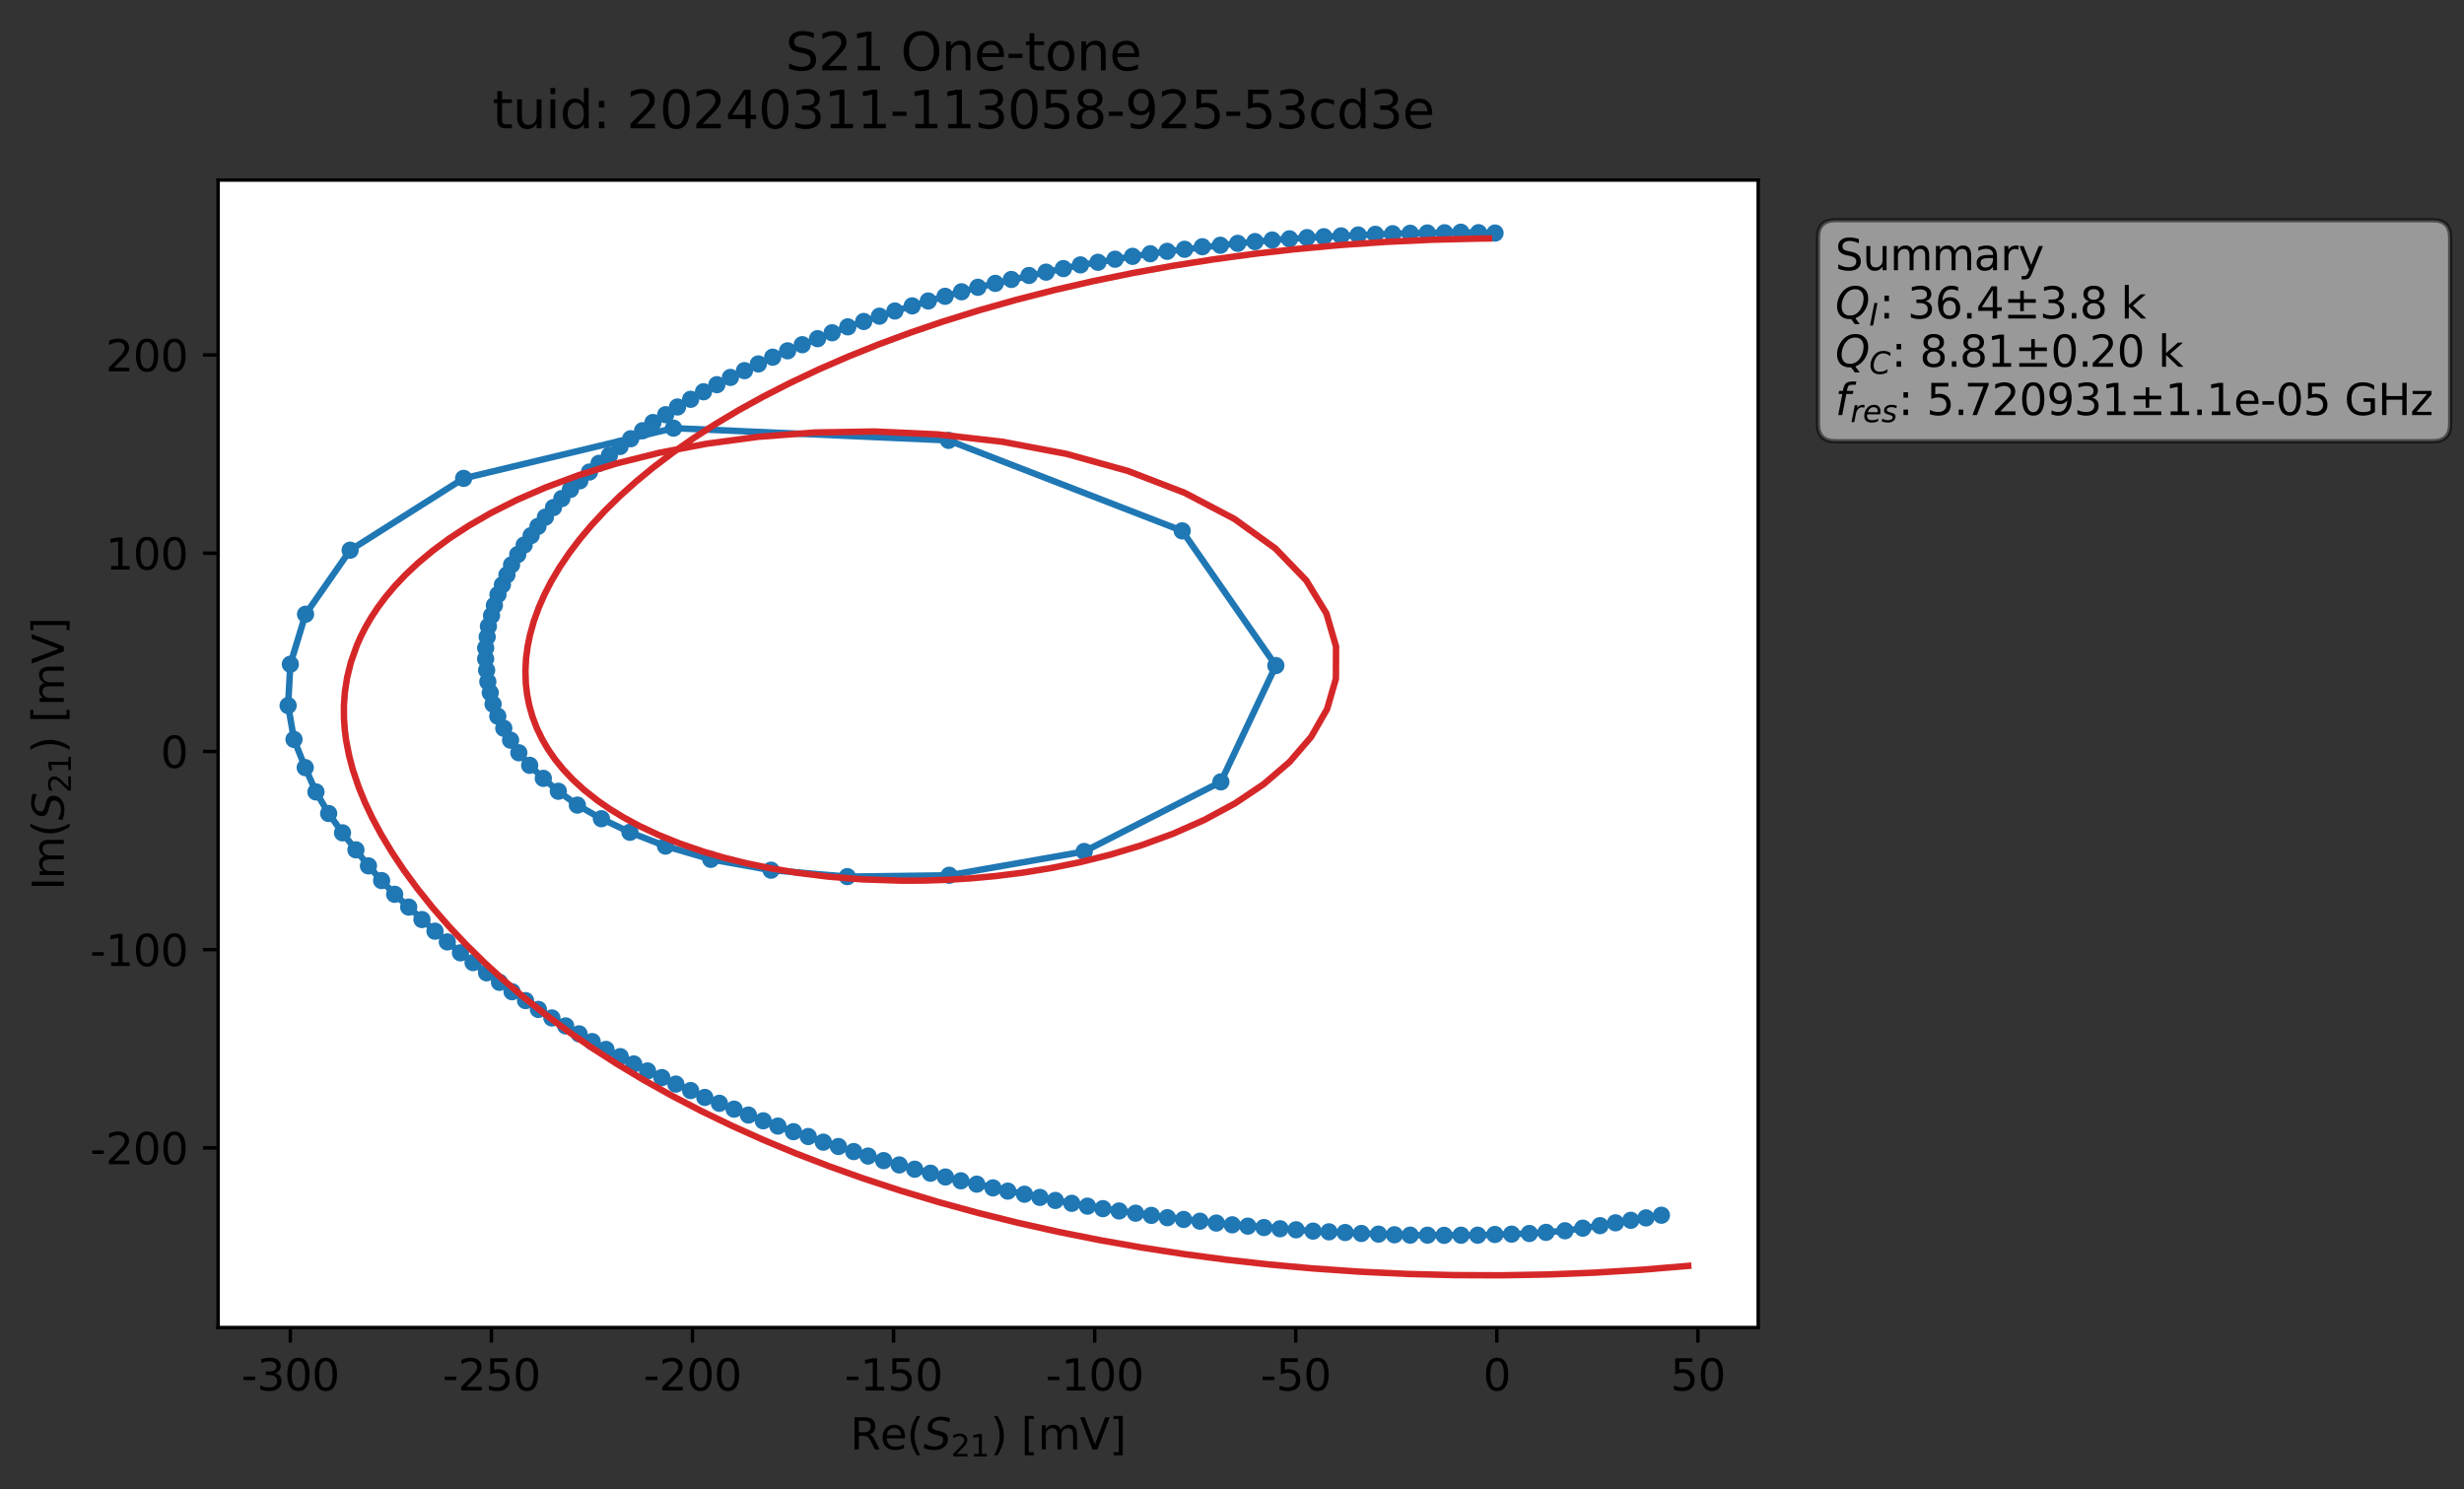 <?xml version="1.0" encoding="utf-8" standalone="no"?>
<!DOCTYPE svg PUBLIC "-//W3C//DTD SVG 1.1//EN"
  "http://www.w3.org/Graphics/SVG/1.1/DTD/svg11.dtd">
<svg xmlns:xlink="http://www.w3.org/1999/xlink" width="571.349pt" height="345.428pt" viewBox="0 0 571.349 345.428" xmlns="http://www.w3.org/2000/svg" version="1.1">
 <rect x="0" y="0" width="571.349" height="345.428" fill="#333333" stroke="none"/>
 <defs>
  <style type="text/css">*{stroke-linejoin: round; stroke-linecap: butt}</style>
 </defs>
 <g id="figure_1">
  <g id="patch_1">
   <path d="M 0 345.428 
L 571.349 345.428 
L 571.349 -0 
L 0 -0 
L 0 345.428 
z
" style="fill: none; opacity: 0"/>
  </g>
  <g id="axes_1">
   <g id="patch_2">
    <path d="M 50.573 307.872 
L 407.693 307.872 
L 407.693 41.76 
L 50.573 41.76 
z
" style="fill: #ffffff"/>
   </g>
   <g id="matplotlib.axis_1">
    <g id="xtick_1">
     <g id="line2d_1">
      <defs>
       <path id="mcf6d38705d" d="M 0 0 
L 0 3.5 
" style="stroke: #000000; stroke-width: 0.8"/>
      </defs>
      <g>
       <use xlink:href="#mcf6d38705d" x="67.318" y="307.872" style="stroke: #000000; stroke-width: 0.8"/>
      </g>
     </g>
     <g id="text_1">
      <!-- -300 -->
      <g transform="translate(55.971 322.47) scale(0.1 -0.1)">
       <defs>
        <path id="DejaVuSans-2d" d="M 313 2009 
L 1997 2009 
L 1997 1497 
L 313 1497 
L 313 2009 
z
" transform="scale(0.016)"/>
        <path id="DejaVuSans-33" d="M 2597 2516 
Q 3050 2419 3304 2112 
Q 3559 1806 3559 1356 
Q 3559 666 3084 287 
Q 2609 -91 1734 -91 
Q 1441 -91 1130 -33 
Q 819 25 488 141 
L 488 750 
Q 750 597 1062 519 
Q 1375 441 1716 441 
Q 2309 441 2620 675 
Q 2931 909 2931 1356 
Q 2931 1769 2642 2001 
Q 2353 2234 1838 2234 
L 1294 2234 
L 1294 2753 
L 1863 2753 
Q 2328 2753 2575 2939 
Q 2822 3125 2822 3475 
Q 2822 3834 2567 4026 
Q 2313 4219 1838 4219 
Q 1578 4219 1281 4162 
Q 984 4106 628 3988 
L 628 4550 
Q 988 4650 1302 4700 
Q 1616 4750 1894 4750 
Q 2613 4750 3031 4423 
Q 3450 4097 3450 3541 
Q 3450 3153 3228 2886 
Q 3006 2619 2597 2516 
z
" transform="scale(0.016)"/>
        <path id="DejaVuSans-30" d="M 2034 4250 
Q 1547 4250 1301 3770 
Q 1056 3291 1056 2328 
Q 1056 1369 1301 889 
Q 1547 409 2034 409 
Q 2525 409 2770 889 
Q 3016 1369 3016 2328 
Q 3016 3291 2770 3770 
Q 2525 4250 2034 4250 
z
M 2034 4750 
Q 2819 4750 3233 4129 
Q 3647 3509 3647 2328 
Q 3647 1150 3233 529 
Q 2819 -91 2034 -91 
Q 1250 -91 836 529 
Q 422 1150 422 2328 
Q 422 3509 836 4129 
Q 1250 4750 2034 4750 
z
" transform="scale(0.016)"/>
       </defs>
       <use xlink:href="#DejaVuSans-2d"/>
       <use xlink:href="#DejaVuSans-33" x="36.084"/>
       <use xlink:href="#DejaVuSans-30" x="99.707"/>
       <use xlink:href="#DejaVuSans-30" x="163.33"/>
      </g>
     </g>
    </g>
    <g id="xtick_2">
     <g id="line2d_2">
      <g>
       <use xlink:href="#mcf6d38705d" x="113.945" y="307.872" style="stroke: #000000; stroke-width: 0.8"/>
      </g>
     </g>
     <g id="text_2">
      <!-- -250 -->
      <g transform="translate(102.598 322.47) scale(0.1 -0.1)">
       <defs>
        <path id="DejaVuSans-32" d="M 1228 531 
L 3431 531 
L 3431 0 
L 469 0 
L 469 531 
Q 828 903 1448 1529 
Q 2069 2156 2228 2338 
Q 2531 2678 2651 2914 
Q 2772 3150 2772 3378 
Q 2772 3750 2511 3984 
Q 2250 4219 1831 4219 
Q 1534 4219 1204 4116 
Q 875 4013 500 3803 
L 500 4441 
Q 881 4594 1212 4672 
Q 1544 4750 1819 4750 
Q 2544 4750 2975 4387 
Q 3406 4025 3406 3419 
Q 3406 3131 3298 2873 
Q 3191 2616 2906 2266 
Q 2828 2175 2409 1742 
Q 1991 1309 1228 531 
z
" transform="scale(0.016)"/>
        <path id="DejaVuSans-35" d="M 691 4666 
L 3169 4666 
L 3169 4134 
L 1269 4134 
L 1269 2991 
Q 1406 3038 1543 3061 
Q 1681 3084 1819 3084 
Q 2600 3084 3056 2656 
Q 3513 2228 3513 1497 
Q 3513 744 3044 326 
Q 2575 -91 1722 -91 
Q 1428 -91 1123 -41 
Q 819 9 494 109 
L 494 744 
Q 775 591 1075 516 
Q 1375 441 1709 441 
Q 2250 441 2565 725 
Q 2881 1009 2881 1497 
Q 2881 1984 2565 2268 
Q 2250 2553 1709 2553 
Q 1456 2553 1204 2497 
Q 953 2441 691 2322 
L 691 4666 
z
" transform="scale(0.016)"/>
       </defs>
       <use xlink:href="#DejaVuSans-2d"/>
       <use xlink:href="#DejaVuSans-32" x="36.084"/>
       <use xlink:href="#DejaVuSans-35" x="99.707"/>
       <use xlink:href="#DejaVuSans-30" x="163.33"/>
      </g>
     </g>
    </g>
    <g id="xtick_3">
     <g id="line2d_3">
      <g>
       <use xlink:href="#mcf6d38705d" x="160.572" y="307.872" style="stroke: #000000; stroke-width: 0.8"/>
      </g>
     </g>
     <g id="text_3">
      <!-- -200 -->
      <g transform="translate(149.225 322.47) scale(0.1 -0.1)">
       <use xlink:href="#DejaVuSans-2d"/>
       <use xlink:href="#DejaVuSans-32" x="36.084"/>
       <use xlink:href="#DejaVuSans-30" x="99.707"/>
       <use xlink:href="#DejaVuSans-30" x="163.33"/>
      </g>
     </g>
    </g>
    <g id="xtick_4">
     <g id="line2d_4">
      <g>
       <use xlink:href="#mcf6d38705d" x="207.199" y="307.872" style="stroke: #000000; stroke-width: 0.8"/>
      </g>
     </g>
     <g id="text_4">
      <!-- -150 -->
      <g transform="translate(195.852 322.47) scale(0.1 -0.1)">
       <defs>
        <path id="DejaVuSans-31" d="M 794 531 
L 1825 531 
L 1825 4091 
L 703 3866 
L 703 4441 
L 1819 4666 
L 2450 4666 
L 2450 531 
L 3481 531 
L 3481 0 
L 794 0 
L 794 531 
z
" transform="scale(0.016)"/>
       </defs>
       <use xlink:href="#DejaVuSans-2d"/>
       <use xlink:href="#DejaVuSans-31" x="36.084"/>
       <use xlink:href="#DejaVuSans-35" x="99.707"/>
       <use xlink:href="#DejaVuSans-30" x="163.33"/>
      </g>
     </g>
    </g>
    <g id="xtick_5">
     <g id="line2d_5">
      <g>
       <use xlink:href="#mcf6d38705d" x="253.826" y="307.872" style="stroke: #000000; stroke-width: 0.8"/>
      </g>
     </g>
     <g id="text_5">
      <!-- -100 -->
      <g transform="translate(242.479 322.47) scale(0.1 -0.1)">
       <use xlink:href="#DejaVuSans-2d"/>
       <use xlink:href="#DejaVuSans-31" x="36.084"/>
       <use xlink:href="#DejaVuSans-30" x="99.707"/>
       <use xlink:href="#DejaVuSans-30" x="163.33"/>
      </g>
     </g>
    </g>
    <g id="xtick_6">
     <g id="line2d_6">
      <g>
       <use xlink:href="#mcf6d38705d" x="300.453" y="307.872" style="stroke: #000000; stroke-width: 0.8"/>
      </g>
     </g>
     <g id="text_6">
      <!-- -50 -->
      <g transform="translate(292.287 322.47) scale(0.1 -0.1)">
       <use xlink:href="#DejaVuSans-2d"/>
       <use xlink:href="#DejaVuSans-35" x="36.084"/>
       <use xlink:href="#DejaVuSans-30" x="99.707"/>
      </g>
     </g>
    </g>
    <g id="xtick_7">
     <g id="line2d_7">
      <g>
       <use xlink:href="#mcf6d38705d" x="347.08" y="307.872" style="stroke: #000000; stroke-width: 0.8"/>
      </g>
     </g>
     <g id="text_7">
      <!-- 0 -->
      <g transform="translate(343.899 322.47) scale(0.1 -0.1)">
       <use xlink:href="#DejaVuSans-30"/>
      </g>
     </g>
    </g>
    <g id="xtick_8">
     <g id="line2d_8">
      <g>
       <use xlink:href="#mcf6d38705d" x="393.708" y="307.872" style="stroke: #000000; stroke-width: 0.8"/>
      </g>
     </g>
     <g id="text_8">
      <!-- 50 -->
      <g transform="translate(387.345 322.47) scale(0.1 -0.1)">
       <use xlink:href="#DejaVuSans-35"/>
       <use xlink:href="#DejaVuSans-30" x="63.623"/>
      </g>
     </g>
    </g>
    <g id="text_9">
     <!-- Re$(S_{21})$ [mV] -->
     <g transform="translate(197.133 336.149) scale(0.1 -0.1)">
      <defs>
       <path id="DejaVuSans-52" d="M 2841 2188 
Q 3044 2119 3236 1894 
Q 3428 1669 3622 1275 
L 4263 0 
L 3584 0 
L 2988 1197 
Q 2756 1666 2539 1819 
Q 2322 1972 1947 1972 
L 1259 1972 
L 1259 0 
L 628 0 
L 628 4666 
L 2053 4666 
Q 2853 4666 3247 4331 
Q 3641 3997 3641 3322 
Q 3641 2881 3436 2590 
Q 3231 2300 2841 2188 
z
M 1259 4147 
L 1259 2491 
L 2053 2491 
Q 2509 2491 2742 2702 
Q 2975 2913 2975 3322 
Q 2975 3731 2742 3939 
Q 2509 4147 2053 4147 
L 1259 4147 
z
" transform="scale(0.016)"/>
       <path id="DejaVuSans-65" d="M 3597 1894 
L 3597 1613 
L 953 1613 
Q 991 1019 1311 708 
Q 1631 397 2203 397 
Q 2534 397 2845 478 
Q 3156 559 3463 722 
L 3463 178 
Q 3153 47 2828 -22 
Q 2503 -91 2169 -91 
Q 1331 -91 842 396 
Q 353 884 353 1716 
Q 353 2575 817 3079 
Q 1281 3584 2069 3584 
Q 2775 3584 3186 3129 
Q 3597 2675 3597 1894 
z
M 3022 2063 
Q 3016 2534 2758 2815 
Q 2500 3097 2075 3097 
Q 1594 3097 1305 2825 
Q 1016 2553 972 2059 
L 3022 2063 
z
" transform="scale(0.016)"/>
       <path id="DejaVuSans-28" d="M 1984 4856 
Q 1566 4138 1362 3434 
Q 1159 2731 1159 2009 
Q 1159 1288 1364 580 
Q 1569 -128 1984 -844 
L 1484 -844 
Q 1016 -109 783 600 
Q 550 1309 550 2009 
Q 550 2706 781 3412 
Q 1013 4119 1484 4856 
L 1984 4856 
z
" transform="scale(0.016)"/>
       <path id="DejaVuSans-Oblique-53" d="M 3859 4513 
L 3738 3897 
Q 3422 4066 3111 4152 
Q 2800 4238 2509 4238 
Q 1944 4238 1609 3991 
Q 1275 3744 1275 3334 
Q 1275 3109 1398 2989 
Q 1522 2869 2034 2731 
L 2413 2638 
Q 3053 2472 3303 2217 
Q 3553 1963 3553 1503 
Q 3553 797 2998 353 
Q 2444 -91 1538 -91 
Q 1166 -91 791 -17 
Q 416 56 38 206 
L 166 856 
Q 513 641 861 531 
Q 1209 422 1556 422 
Q 2147 422 2503 684 
Q 2859 947 2859 1369 
Q 2859 1650 2717 1795 
Q 2575 1941 2106 2059 
L 1728 2156 
Q 1081 2325 845 2545 
Q 609 2766 609 3163 
Q 609 3859 1145 4304 
Q 1681 4750 2541 4750 
Q 2875 4750 3203 4690 
Q 3531 4631 3859 4513 
z
" transform="scale(0.016)"/>
       <path id="DejaVuSans-29" d="M 513 4856 
L 1013 4856 
Q 1481 4119 1714 3412 
Q 1947 2706 1947 2009 
Q 1947 1309 1714 600 
Q 1481 -109 1013 -844 
L 513 -844 
Q 928 -128 1133 580 
Q 1338 1288 1338 2009 
Q 1338 2731 1133 3434 
Q 928 4138 513 4856 
z
" transform="scale(0.016)"/>
       <path id="DejaVuSans-20" transform="scale(0.016)"/>
       <path id="DejaVuSans-5b" d="M 550 4863 
L 1875 4863 
L 1875 4416 
L 1125 4416 
L 1125 -397 
L 1875 -397 
L 1875 -844 
L 550 -844 
L 550 4863 
z
" transform="scale(0.016)"/>
       <path id="DejaVuSans-6d" d="M 3328 2828 
Q 3544 3216 3844 3400 
Q 4144 3584 4550 3584 
Q 5097 3584 5394 3201 
Q 5691 2819 5691 2113 
L 5691 0 
L 5113 0 
L 5113 2094 
Q 5113 2597 4934 2840 
Q 4756 3084 4391 3084 
Q 3944 3084 3684 2787 
Q 3425 2491 3425 1978 
L 3425 0 
L 2847 0 
L 2847 2094 
Q 2847 2600 2669 2842 
Q 2491 3084 2119 3084 
Q 1678 3084 1418 2786 
Q 1159 2488 1159 1978 
L 1159 0 
L 581 0 
L 581 3500 
L 1159 3500 
L 1159 2956 
Q 1356 3278 1631 3431 
Q 1906 3584 2284 3584 
Q 2666 3584 2933 3390 
Q 3200 3197 3328 2828 
z
" transform="scale(0.016)"/>
       <path id="DejaVuSans-56" d="M 1831 0 
L 50 4666 
L 709 4666 
L 2188 738 
L 3669 4666 
L 4325 4666 
L 2547 0 
L 1831 0 
z
" transform="scale(0.016)"/>
       <path id="DejaVuSans-5d" d="M 1947 4863 
L 1947 -844 
L 622 -844 
L 622 -397 
L 1369 -397 
L 1369 4416 
L 622 4416 
L 622 4863 
L 1947 4863 
z
" transform="scale(0.016)"/>
      </defs>
      <use xlink:href="#DejaVuSans-52" transform="translate(0 0.016)"/>
      <use xlink:href="#DejaVuSans-65" transform="translate(69.482 0.016)"/>
      <use xlink:href="#DejaVuSans-28" transform="translate(131.006 0.016)"/>
      <use xlink:href="#DejaVuSans-Oblique-53" transform="translate(170.02 0.016)"/>
      <use xlink:href="#DejaVuSans-32" transform="translate(233.496 -16.391) scale(0.7)"/>
      <use xlink:href="#DejaVuSans-31" transform="translate(278.032 -16.391) scale(0.7)"/>
      <use xlink:href="#DejaVuSans-29" transform="translate(325.303 0.016)"/>
      <use xlink:href="#DejaVuSans-20" transform="translate(364.316 0.016)"/>
      <use xlink:href="#DejaVuSans-5b" transform="translate(396.104 0.016)"/>
      <use xlink:href="#DejaVuSans-6d" transform="translate(435.117 0.016)"/>
      <use xlink:href="#DejaVuSans-56" transform="translate(532.529 0.016)"/>
      <use xlink:href="#DejaVuSans-5d" transform="translate(600.938 0.016)"/>
     </g>
    </g>
   </g>
   <g id="matplotlib.axis_2">
    <g id="ytick_1">
     <g id="line2d_9">
      <defs>
       <path id="mb50c3d725b" d="M 0 0 
L -3.5 0 
" style="stroke: #000000; stroke-width: 0.8"/>
      </defs>
      <g>
       <use xlink:href="#mb50c3d725b" x="50.573" y="266.209" style="stroke: #000000; stroke-width: 0.8"/>
      </g>
     </g>
     <g id="text_10">
      <!-- -200 -->
      <g transform="translate(20.878 270.008) scale(0.1 -0.1)">
       <use xlink:href="#DejaVuSans-2d"/>
       <use xlink:href="#DejaVuSans-32" x="36.084"/>
       <use xlink:href="#DejaVuSans-30" x="99.707"/>
       <use xlink:href="#DejaVuSans-30" x="163.33"/>
      </g>
     </g>
    </g>
    <g id="ytick_2">
     <g id="line2d_10">
      <g>
       <use xlink:href="#mb50c3d725b" x="50.573" y="220.237" style="stroke: #000000; stroke-width: 0.8"/>
      </g>
     </g>
     <g id="text_11">
      <!-- -100 -->
      <g transform="translate(20.878 224.037) scale(0.1 -0.1)">
       <use xlink:href="#DejaVuSans-2d"/>
       <use xlink:href="#DejaVuSans-31" x="36.084"/>
       <use xlink:href="#DejaVuSans-30" x="99.707"/>
       <use xlink:href="#DejaVuSans-30" x="163.33"/>
      </g>
     </g>
    </g>
    <g id="ytick_3">
     <g id="line2d_11">
      <g>
       <use xlink:href="#mb50c3d725b" x="50.573" y="174.266" style="stroke: #000000; stroke-width: 0.8"/>
      </g>
     </g>
     <g id="text_12">
      <!-- 0 -->
      <g transform="translate(37.211 178.065) scale(0.1 -0.1)">
       <use xlink:href="#DejaVuSans-30"/>
      </g>
     </g>
    </g>
    <g id="ytick_4">
     <g id="line2d_12">
      <g>
       <use xlink:href="#mb50c3d725b" x="50.573" y="128.294" style="stroke: #000000; stroke-width: 0.8"/>
      </g>
     </g>
     <g id="text_13">
      <!-- 100 -->
      <g transform="translate(24.486 132.093) scale(0.1 -0.1)">
       <use xlink:href="#DejaVuSans-31"/>
       <use xlink:href="#DejaVuSans-30" x="63.623"/>
       <use xlink:href="#DejaVuSans-30" x="127.246"/>
      </g>
     </g>
    </g>
    <g id="ytick_5">
     <g id="line2d_13">
      <g>
       <use xlink:href="#mb50c3d725b" x="50.573" y="82.322" style="stroke: #000000; stroke-width: 0.8"/>
      </g>
     </g>
     <g id="text_14">
      <!-- 200 -->
      <g transform="translate(24.486 86.121) scale(0.1 -0.1)">
       <use xlink:href="#DejaVuSans-32"/>
       <use xlink:href="#DejaVuSans-30" x="63.623"/>
       <use xlink:href="#DejaVuSans-30" x="127.246"/>
      </g>
     </g>
    </g>
    <g id="text_15">
     <!-- Im$(S_{21})$ [mV] -->
     <g transform="translate(14.798 206.466) rotate(-90) scale(0.1 -0.1)">
      <defs>
       <path id="DejaVuSans-49" d="M 628 4666 
L 1259 4666 
L 1259 0 
L 628 0 
L 628 4666 
z
" transform="scale(0.016)"/>
      </defs>
      <use xlink:href="#DejaVuSans-49" transform="translate(0 0.016)"/>
      <use xlink:href="#DejaVuSans-6d" transform="translate(25.867 0.016)"/>
      <use xlink:href="#DejaVuSans-28" transform="translate(123.279 0.016)"/>
      <use xlink:href="#DejaVuSans-Oblique-53" transform="translate(162.293 0.016)"/>
      <use xlink:href="#DejaVuSans-32" transform="translate(225.77 -16.391) scale(0.7)"/>
      <use xlink:href="#DejaVuSans-31" transform="translate(270.306 -16.391) scale(0.7)"/>
      <use xlink:href="#DejaVuSans-29" transform="translate(317.576 0.016)"/>
      <use xlink:href="#DejaVuSans-20" transform="translate(356.59 0.016)"/>
      <use xlink:href="#DejaVuSans-5b" transform="translate(388.377 0.016)"/>
      <use xlink:href="#DejaVuSans-6d" transform="translate(427.391 0.016)"/>
      <use xlink:href="#DejaVuSans-56" transform="translate(524.803 0.016)"/>
      <use xlink:href="#DejaVuSans-5d" transform="translate(593.211 0.016)"/>
     </g>
    </g>
   </g>
   <g id="line2d_14">
    <path d="M 385.246 281.83 
L 371.02 284.247 
L 362.888 285.435 
L 354.629 286.066 
L 342.648 286.464 
L 326.989 286.455 
L 319.641 286.214 
L 308.16 285.682 
L 304.466 285.515 
L 282.038 283.649 
L 266.98 281.866 
L 252.165 279.725 
L 241.136 277.697 
L 222.809 273.849 
L 212.1 271.16 
L 201.29 268.109 
L 190.915 264.888 
L 187.419 263.579 
L 183.986 262.454 
L 173.538 258.6 
L 163.432 254.513 
L 160.141 252.921 
L 153.475 249.916 
L 150.153 248.369 
L 140.515 243.378 
L 134.276 239.768 
L 124.84 234.101 
L 115.823 227.823 
L 109.694 223.242 
L 106.771 220.976 
L 100.863 215.957 
L 94.77 210.37 
L 91.516 207.4 
L 88.489 204.223 
L 85.437 200.815 
L 79.42 193.147 
L 76.214 188.667 
L 73.263 183.656 
L 70.775 178.022 
L 68.173 171.485 
L 66.806 163.632 
L 67.321 154.054 
L 70.851 142.45 
L 81.191 127.599 
L 107.509 110.94 
L 156.176 99.294 
L 219.947 102.133 
L 274.126 123.118 
L 295.841 154.357 
L 283.094 181.331 
L 251.407 197.476 
L 220.099 202.986 
L 196.478 203.304 
L 178.79 201.809 
L 164.808 199.3 
L 154.319 196.228 
L 146.073 193.025 
L 139.449 189.873 
L 133.877 186.72 
L 129.466 183.503 
L 125.983 180.516 
L 122.821 177.488 
L 120.306 174.579 
L 118.397 171.662 
L 116.819 168.902 
L 115.424 166.097 
L 114.338 163.309 
L 113.114 158.098 
L 112.612 152.798 
L 112.619 150.268 
L 113.25 145.241 
L 115.471 137.883 
L 118.622 130.993 
L 120.055 128.605 
L 121.543 126.401 
L 124.745 122.079 
L 128.345 117.708 
L 132.266 113.507 
L 138.905 107.452 
L 146.249 101.751 
L 149.001 99.891 
L 151.407 97.991 
L 163.129 90.858 
L 172.627 85.96 
L 179.171 82.837 
L 186.025 79.945 
L 196.594 75.799 
L 207.51 72.128 
L 219.141 68.717 
L 226.755 66.628 
L 242.56 63.117 
L 250.536 61.435 
L 254.599 60.831 
L 262.613 59.451 
L 270.649 58.29 
L 287 56.434 
L 294.999 55.663 
L 306.972 54.899 
L 322.927 54.205 
L 338.73 53.856 
L 346.67 54.05 
L 346.67 54.05 
" clip-path="url(#paf90b0a67c)" style="fill: none; stroke: #1f77b4; stroke-width: 1.5; stroke-linecap: square"/>
    <defs>
     <path id="m357de8e8f9" d="M 0 1.5 
C 0.398 1.5 0.779 1.342 1.061 1.061 
C 1.342 0.779 1.5 0.398 1.5 0 
C 1.5 -0.398 1.342 -0.779 1.061 -1.061 
C 0.779 -1.342 0.398 -1.5 0 -1.5 
C -0.398 -1.5 -0.779 -1.342 -1.061 -1.061 
C -1.342 -0.779 -1.5 -0.398 -1.5 0 
C -1.5 0.398 -1.342 0.779 -1.061 1.061 
C -0.779 1.342 -0.398 1.5 0 1.5 
z
" style="stroke: #1f77b4"/>
    </defs>
    <g clip-path="url(#paf90b0a67c)">
     <use xlink:href="#m357de8e8f9" x="385.246" y="281.83" style="fill: #1f77b4; stroke: #1f77b4"/>
     <use xlink:href="#m357de8e8f9" x="381.665" y="282.451" style="fill: #1f77b4; stroke: #1f77b4"/>
     <use xlink:href="#m357de8e8f9" x="378.153" y="283.01" style="fill: #1f77b4; stroke: #1f77b4"/>
     <use xlink:href="#m357de8e8f9" x="374.609" y="283.592" style="fill: #1f77b4; stroke: #1f77b4"/>
     <use xlink:href="#m357de8e8f9" x="371.02" y="284.247" style="fill: #1f77b4; stroke: #1f77b4"/>
     <use xlink:href="#m357de8e8f9" x="367.013" y="284.831" style="fill: #1f77b4; stroke: #1f77b4"/>
     <use xlink:href="#m357de8e8f9" x="362.888" y="285.435" style="fill: #1f77b4; stroke: #1f77b4"/>
     <use xlink:href="#m357de8e8f9" x="358.491" y="285.806" style="fill: #1f77b4; stroke: #1f77b4"/>
     <use xlink:href="#m357de8e8f9" x="354.629" y="286.066" style="fill: #1f77b4; stroke: #1f77b4"/>
     <use xlink:href="#m357de8e8f9" x="350.511" y="286.214" style="fill: #1f77b4; stroke: #1f77b4"/>
     <use xlink:href="#m357de8e8f9" x="346.633" y="286.297" style="fill: #1f77b4; stroke: #1f77b4"/>
     <use xlink:href="#m357de8e8f9" x="342.648" y="286.464" style="fill: #1f77b4; stroke: #1f77b4"/>
     <use xlink:href="#m357de8e8f9" x="338.787" y="286.469" style="fill: #1f77b4; stroke: #1f77b4"/>
     <use xlink:href="#m357de8e8f9" x="334.858" y="286.495" style="fill: #1f77b4; stroke: #1f77b4"/>
     <use xlink:href="#m357de8e8f9" x="331.011" y="286.46" style="fill: #1f77b4; stroke: #1f77b4"/>
     <use xlink:href="#m357de8e8f9" x="326.989" y="286.455" style="fill: #1f77b4; stroke: #1f77b4"/>
     <use xlink:href="#m357de8e8f9" x="323.348" y="286.366" style="fill: #1f77b4; stroke: #1f77b4"/>
     <use xlink:href="#m357de8e8f9" x="319.641" y="286.214" style="fill: #1f77b4; stroke: #1f77b4"/>
     <use xlink:href="#m357de8e8f9" x="315.668" y="286.061" style="fill: #1f77b4; stroke: #1f77b4"/>
     <use xlink:href="#m357de8e8f9" x="311.916" y="285.846" style="fill: #1f77b4; stroke: #1f77b4"/>
     <use xlink:href="#m357de8e8f9" x="308.16" y="285.682" style="fill: #1f77b4; stroke: #1f77b4"/>
     <use xlink:href="#m357de8e8f9" x="304.466" y="285.515" style="fill: #1f77b4; stroke: #1f77b4"/>
     <use xlink:href="#m357de8e8f9" x="300.529" y="285.207" style="fill: #1f77b4; stroke: #1f77b4"/>
     <use xlink:href="#m357de8e8f9" x="296.815" y="284.967" style="fill: #1f77b4; stroke: #1f77b4"/>
     <use xlink:href="#m357de8e8f9" x="293.086" y="284.688" style="fill: #1f77b4; stroke: #1f77b4"/>
     <use xlink:href="#m357de8e8f9" x="289.347" y="284.364" style="fill: #1f77b4; stroke: #1f77b4"/>
     <use xlink:href="#m357de8e8f9" x="285.728" y="284.055" style="fill: #1f77b4; stroke: #1f77b4"/>
     <use xlink:href="#m357de8e8f9" x="282.038" y="283.649" style="fill: #1f77b4; stroke: #1f77b4"/>
     <use xlink:href="#m357de8e8f9" x="278.249" y="283.216" style="fill: #1f77b4; stroke: #1f77b4"/>
     <use xlink:href="#m357de8e8f9" x="274.452" y="282.81" style="fill: #1f77b4; stroke: #1f77b4"/>
     <use xlink:href="#m357de8e8f9" x="270.69" y="282.406" style="fill: #1f77b4; stroke: #1f77b4"/>
     <use xlink:href="#m357de8e8f9" x="266.98" y="281.866" style="fill: #1f77b4; stroke: #1f77b4"/>
     <use xlink:href="#m357de8e8f9" x="263.324" y="281.359" style="fill: #1f77b4; stroke: #1f77b4"/>
     <use xlink:href="#m357de8e8f9" x="259.496" y="280.847" style="fill: #1f77b4; stroke: #1f77b4"/>
     <use xlink:href="#m357de8e8f9" x="255.736" y="280.308" style="fill: #1f77b4; stroke: #1f77b4"/>
     <use xlink:href="#m357de8e8f9" x="252.165" y="279.725" style="fill: #1f77b4; stroke: #1f77b4"/>
     <use xlink:href="#m357de8e8f9" x="248.519" y="279.07" style="fill: #1f77b4; stroke: #1f77b4"/>
     <use xlink:href="#m357de8e8f9" x="244.716" y="278.406" style="fill: #1f77b4; stroke: #1f77b4"/>
     <use xlink:href="#m357de8e8f9" x="241.136" y="277.697" style="fill: #1f77b4; stroke: #1f77b4"/>
     <use xlink:href="#m357de8e8f9" x="237.558" y="276.96" style="fill: #1f77b4; stroke: #1f77b4"/>
     <use xlink:href="#m357de8e8f9" x="233.693" y="276.243" style="fill: #1f77b4; stroke: #1f77b4"/>
     <use xlink:href="#m357de8e8f9" x="230.249" y="275.489" style="fill: #1f77b4; stroke: #1f77b4"/>
     <use xlink:href="#m357de8e8f9" x="226.495" y="274.625" style="fill: #1f77b4; stroke: #1f77b4"/>
     <use xlink:href="#m357de8e8f9" x="222.809" y="273.849" style="fill: #1f77b4; stroke: #1f77b4"/>
     <use xlink:href="#m357de8e8f9" x="219.227" y="272.964" style="fill: #1f77b4; stroke: #1f77b4"/>
     <use xlink:href="#m357de8e8f9" x="215.757" y="272.085" style="fill: #1f77b4; stroke: #1f77b4"/>
     <use xlink:href="#m357de8e8f9" x="212.1" y="271.16" style="fill: #1f77b4; stroke: #1f77b4"/>
     <use xlink:href="#m357de8e8f9" x="208.516" y="270.168" style="fill: #1f77b4; stroke: #1f77b4"/>
     <use xlink:href="#m357de8e8f9" x="204.896" y="269.165" style="fill: #1f77b4; stroke: #1f77b4"/>
     <use xlink:href="#m357de8e8f9" x="201.29" y="268.109" style="fill: #1f77b4; stroke: #1f77b4"/>
     <use xlink:href="#m357de8e8f9" x="197.96" y="267.068" style="fill: #1f77b4; stroke: #1f77b4"/>
     <use xlink:href="#m357de8e8f9" x="194.408" y="265.893" style="fill: #1f77b4; stroke: #1f77b4"/>
     <use xlink:href="#m357de8e8f9" x="190.915" y="264.888" style="fill: #1f77b4; stroke: #1f77b4"/>
     <use xlink:href="#m357de8e8f9" x="187.419" y="263.579" style="fill: #1f77b4; stroke: #1f77b4"/>
     <use xlink:href="#m357de8e8f9" x="183.986" y="262.454" style="fill: #1f77b4; stroke: #1f77b4"/>
     <use xlink:href="#m357de8e8f9" x="180.379" y="261.155" style="fill: #1f77b4; stroke: #1f77b4"/>
     <use xlink:href="#m357de8e8f9" x="176.979" y="259.935" style="fill: #1f77b4; stroke: #1f77b4"/>
     <use xlink:href="#m357de8e8f9" x="173.538" y="258.6" style="fill: #1f77b4; stroke: #1f77b4"/>
     <use xlink:href="#m357de8e8f9" x="170.224" y="257.23" style="fill: #1f77b4; stroke: #1f77b4"/>
     <use xlink:href="#m357de8e8f9" x="166.816" y="255.871" style="fill: #1f77b4; stroke: #1f77b4"/>
     <use xlink:href="#m357de8e8f9" x="163.432" y="254.513" style="fill: #1f77b4; stroke: #1f77b4"/>
     <use xlink:href="#m357de8e8f9" x="160.141" y="252.921" style="fill: #1f77b4; stroke: #1f77b4"/>
     <use xlink:href="#m357de8e8f9" x="156.723" y="251.42" style="fill: #1f77b4; stroke: #1f77b4"/>
     <use xlink:href="#m357de8e8f9" x="153.475" y="249.916" style="fill: #1f77b4; stroke: #1f77b4"/>
     <use xlink:href="#m357de8e8f9" x="150.153" y="248.369" style="fill: #1f77b4; stroke: #1f77b4"/>
     <use xlink:href="#m357de8e8f9" x="146.955" y="246.747" style="fill: #1f77b4; stroke: #1f77b4"/>
     <use xlink:href="#m357de8e8f9" x="143.828" y="245.054" style="fill: #1f77b4; stroke: #1f77b4"/>
     <use xlink:href="#m357de8e8f9" x="140.515" y="243.378" style="fill: #1f77b4; stroke: #1f77b4"/>
     <use xlink:href="#m357de8e8f9" x="137.318" y="241.561" style="fill: #1f77b4; stroke: #1f77b4"/>
     <use xlink:href="#m357de8e8f9" x="134.276" y="239.768" style="fill: #1f77b4; stroke: #1f77b4"/>
     <use xlink:href="#m357de8e8f9" x="131.161" y="237.927" style="fill: #1f77b4; stroke: #1f77b4"/>
     <use xlink:href="#m357de8e8f9" x="127.97" y="236.079" style="fill: #1f77b4; stroke: #1f77b4"/>
     <use xlink:href="#m357de8e8f9" x="124.84" y="234.101" style="fill: #1f77b4; stroke: #1f77b4"/>
     <use xlink:href="#m357de8e8f9" x="121.865" y="232.055" style="fill: #1f77b4; stroke: #1f77b4"/>
     <use xlink:href="#m357de8e8f9" x="118.731" y="229.996" style="fill: #1f77b4; stroke: #1f77b4"/>
     <use xlink:href="#m357de8e8f9" x="115.823" y="227.823" style="fill: #1f77b4; stroke: #1f77b4"/>
     <use xlink:href="#m357de8e8f9" x="112.825" y="225.612" style="fill: #1f77b4; stroke: #1f77b4"/>
     <use xlink:href="#m357de8e8f9" x="109.694" y="223.242" style="fill: #1f77b4; stroke: #1f77b4"/>
     <use xlink:href="#m357de8e8f9" x="106.771" y="220.976" style="fill: #1f77b4; stroke: #1f77b4"/>
     <use xlink:href="#m357de8e8f9" x="103.722" y="218.446" style="fill: #1f77b4; stroke: #1f77b4"/>
     <use xlink:href="#m357de8e8f9" x="100.863" y="215.957" style="fill: #1f77b4; stroke: #1f77b4"/>
     <use xlink:href="#m357de8e8f9" x="97.843" y="213.26" style="fill: #1f77b4; stroke: #1f77b4"/>
     <use xlink:href="#m357de8e8f9" x="94.77" y="210.37" style="fill: #1f77b4; stroke: #1f77b4"/>
     <use xlink:href="#m357de8e8f9" x="91.516" y="207.4" style="fill: #1f77b4; stroke: #1f77b4"/>
     <use xlink:href="#m357de8e8f9" x="88.489" y="204.223" style="fill: #1f77b4; stroke: #1f77b4"/>
     <use xlink:href="#m357de8e8f9" x="85.437" y="200.815" style="fill: #1f77b4; stroke: #1f77b4"/>
     <use xlink:href="#m357de8e8f9" x="82.535" y="197.093" style="fill: #1f77b4; stroke: #1f77b4"/>
     <use xlink:href="#m357de8e8f9" x="79.42" y="193.147" style="fill: #1f77b4; stroke: #1f77b4"/>
     <use xlink:href="#m357de8e8f9" x="76.214" y="188.667" style="fill: #1f77b4; stroke: #1f77b4"/>
     <use xlink:href="#m357de8e8f9" x="73.263" y="183.656" style="fill: #1f77b4; stroke: #1f77b4"/>
     <use xlink:href="#m357de8e8f9" x="70.775" y="178.022" style="fill: #1f77b4; stroke: #1f77b4"/>
     <use xlink:href="#m357de8e8f9" x="68.173" y="171.485" style="fill: #1f77b4; stroke: #1f77b4"/>
     <use xlink:href="#m357de8e8f9" x="66.806" y="163.632" style="fill: #1f77b4; stroke: #1f77b4"/>
     <use xlink:href="#m357de8e8f9" x="67.321" y="154.054" style="fill: #1f77b4; stroke: #1f77b4"/>
     <use xlink:href="#m357de8e8f9" x="70.851" y="142.45" style="fill: #1f77b4; stroke: #1f77b4"/>
     <use xlink:href="#m357de8e8f9" x="81.191" y="127.599" style="fill: #1f77b4; stroke: #1f77b4"/>
     <use xlink:href="#m357de8e8f9" x="107.509" y="110.94" style="fill: #1f77b4; stroke: #1f77b4"/>
     <use xlink:href="#m357de8e8f9" x="156.176" y="99.294" style="fill: #1f77b4; stroke: #1f77b4"/>
     <use xlink:href="#m357de8e8f9" x="219.947" y="102.133" style="fill: #1f77b4; stroke: #1f77b4"/>
     <use xlink:href="#m357de8e8f9" x="274.126" y="123.118" style="fill: #1f77b4; stroke: #1f77b4"/>
     <use xlink:href="#m357de8e8f9" x="295.841" y="154.357" style="fill: #1f77b4; stroke: #1f77b4"/>
     <use xlink:href="#m357de8e8f9" x="283.094" y="181.331" style="fill: #1f77b4; stroke: #1f77b4"/>
     <use xlink:href="#m357de8e8f9" x="251.407" y="197.476" style="fill: #1f77b4; stroke: #1f77b4"/>
     <use xlink:href="#m357de8e8f9" x="220.099" y="202.986" style="fill: #1f77b4; stroke: #1f77b4"/>
     <use xlink:href="#m357de8e8f9" x="196.478" y="203.304" style="fill: #1f77b4; stroke: #1f77b4"/>
     <use xlink:href="#m357de8e8f9" x="178.79" y="201.809" style="fill: #1f77b4; stroke: #1f77b4"/>
     <use xlink:href="#m357de8e8f9" x="164.808" y="199.3" style="fill: #1f77b4; stroke: #1f77b4"/>
     <use xlink:href="#m357de8e8f9" x="154.319" y="196.228" style="fill: #1f77b4; stroke: #1f77b4"/>
     <use xlink:href="#m357de8e8f9" x="146.073" y="193.025" style="fill: #1f77b4; stroke: #1f77b4"/>
     <use xlink:href="#m357de8e8f9" x="139.449" y="189.873" style="fill: #1f77b4; stroke: #1f77b4"/>
     <use xlink:href="#m357de8e8f9" x="133.877" y="186.72" style="fill: #1f77b4; stroke: #1f77b4"/>
     <use xlink:href="#m357de8e8f9" x="129.466" y="183.503" style="fill: #1f77b4; stroke: #1f77b4"/>
     <use xlink:href="#m357de8e8f9" x="125.983" y="180.516" style="fill: #1f77b4; stroke: #1f77b4"/>
     <use xlink:href="#m357de8e8f9" x="122.821" y="177.488" style="fill: #1f77b4; stroke: #1f77b4"/>
     <use xlink:href="#m357de8e8f9" x="120.306" y="174.579" style="fill: #1f77b4; stroke: #1f77b4"/>
     <use xlink:href="#m357de8e8f9" x="118.397" y="171.662" style="fill: #1f77b4; stroke: #1f77b4"/>
     <use xlink:href="#m357de8e8f9" x="116.819" y="168.902" style="fill: #1f77b4; stroke: #1f77b4"/>
     <use xlink:href="#m357de8e8f9" x="115.424" y="166.097" style="fill: #1f77b4; stroke: #1f77b4"/>
     <use xlink:href="#m357de8e8f9" x="114.338" y="163.309" style="fill: #1f77b4; stroke: #1f77b4"/>
     <use xlink:href="#m357de8e8f9" x="113.677" y="160.648" style="fill: #1f77b4; stroke: #1f77b4"/>
     <use xlink:href="#m357de8e8f9" x="113.114" y="158.098" style="fill: #1f77b4; stroke: #1f77b4"/>
     <use xlink:href="#m357de8e8f9" x="112.838" y="155.427" style="fill: #1f77b4; stroke: #1f77b4"/>
     <use xlink:href="#m357de8e8f9" x="112.612" y="152.798" style="fill: #1f77b4; stroke: #1f77b4"/>
     <use xlink:href="#m357de8e8f9" x="112.619" y="150.268" style="fill: #1f77b4; stroke: #1f77b4"/>
     <use xlink:href="#m357de8e8f9" x="112.969" y="147.709" style="fill: #1f77b4; stroke: #1f77b4"/>
     <use xlink:href="#m357de8e8f9" x="113.25" y="145.241" style="fill: #1f77b4; stroke: #1f77b4"/>
     <use xlink:href="#m357de8e8f9" x="113.975" y="142.76" style="fill: #1f77b4; stroke: #1f77b4"/>
     <use xlink:href="#m357de8e8f9" x="114.64" y="140.393" style="fill: #1f77b4; stroke: #1f77b4"/>
     <use xlink:href="#m357de8e8f9" x="115.471" y="137.883" style="fill: #1f77b4; stroke: #1f77b4"/>
     <use xlink:href="#m357de8e8f9" x="116.497" y="135.628" style="fill: #1f77b4; stroke: #1f77b4"/>
     <use xlink:href="#m357de8e8f9" x="117.547" y="133.32" style="fill: #1f77b4; stroke: #1f77b4"/>
     <use xlink:href="#m357de8e8f9" x="118.622" y="130.993" style="fill: #1f77b4; stroke: #1f77b4"/>
     <use xlink:href="#m357de8e8f9" x="120.055" y="128.605" style="fill: #1f77b4; stroke: #1f77b4"/>
     <use xlink:href="#m357de8e8f9" x="121.543" y="126.401" style="fill: #1f77b4; stroke: #1f77b4"/>
     <use xlink:href="#m357de8e8f9" x="123.16" y="124.208" style="fill: #1f77b4; stroke: #1f77b4"/>
     <use xlink:href="#m357de8e8f9" x="124.745" y="122.079" style="fill: #1f77b4; stroke: #1f77b4"/>
     <use xlink:href="#m357de8e8f9" x="126.468" y="119.928" style="fill: #1f77b4; stroke: #1f77b4"/>
     <use xlink:href="#m357de8e8f9" x="128.345" y="117.708" style="fill: #1f77b4; stroke: #1f77b4"/>
     <use xlink:href="#m357de8e8f9" x="130.273" y="115.621" style="fill: #1f77b4; stroke: #1f77b4"/>
     <use xlink:href="#m357de8e8f9" x="132.266" y="113.507" style="fill: #1f77b4; stroke: #1f77b4"/>
     <use xlink:href="#m357de8e8f9" x="134.448" y="111.513" style="fill: #1f77b4; stroke: #1f77b4"/>
     <use xlink:href="#m357de8e8f9" x="136.676" y="109.469" style="fill: #1f77b4; stroke: #1f77b4"/>
     <use xlink:href="#m357de8e8f9" x="138.905" y="107.452" style="fill: #1f77b4; stroke: #1f77b4"/>
     <use xlink:href="#m357de8e8f9" x="141.322" y="105.564" style="fill: #1f77b4; stroke: #1f77b4"/>
     <use xlink:href="#m357de8e8f9" x="143.778" y="103.552" style="fill: #1f77b4; stroke: #1f77b4"/>
     <use xlink:href="#m357de8e8f9" x="146.249" y="101.751" style="fill: #1f77b4; stroke: #1f77b4"/>
     <use xlink:href="#m357de8e8f9" x="149.001" y="99.891" style="fill: #1f77b4; stroke: #1f77b4"/>
     <use xlink:href="#m357de8e8f9" x="151.407" y="97.991" style="fill: #1f77b4; stroke: #1f77b4"/>
     <use xlink:href="#m357de8e8f9" x="154.356" y="96.176" style="fill: #1f77b4; stroke: #1f77b4"/>
     <use xlink:href="#m357de8e8f9" x="157.101" y="94.386" style="fill: #1f77b4; stroke: #1f77b4"/>
     <use xlink:href="#m357de8e8f9" x="160.144" y="92.606" style="fill: #1f77b4; stroke: #1f77b4"/>
     <use xlink:href="#m357de8e8f9" x="163.129" y="90.858" style="fill: #1f77b4; stroke: #1f77b4"/>
     <use xlink:href="#m357de8e8f9" x="166.231" y="89.219" style="fill: #1f77b4; stroke: #1f77b4"/>
     <use xlink:href="#m357de8e8f9" x="169.37" y="87.531" style="fill: #1f77b4; stroke: #1f77b4"/>
     <use xlink:href="#m357de8e8f9" x="172.627" y="85.96" style="fill: #1f77b4; stroke: #1f77b4"/>
     <use xlink:href="#m357de8e8f9" x="175.841" y="84.405" style="fill: #1f77b4; stroke: #1f77b4"/>
     <use xlink:href="#m357de8e8f9" x="179.171" y="82.837" style="fill: #1f77b4; stroke: #1f77b4"/>
     <use xlink:href="#m357de8e8f9" x="182.632" y="81.364" style="fill: #1f77b4; stroke: #1f77b4"/>
     <use xlink:href="#m357de8e8f9" x="186.025" y="79.945" style="fill: #1f77b4; stroke: #1f77b4"/>
     <use xlink:href="#m357de8e8f9" x="189.584" y="78.543" style="fill: #1f77b4; stroke: #1f77b4"/>
     <use xlink:href="#m357de8e8f9" x="192.949" y="77.173" style="fill: #1f77b4; stroke: #1f77b4"/>
     <use xlink:href="#m357de8e8f9" x="196.594" y="75.799" style="fill: #1f77b4; stroke: #1f77b4"/>
     <use xlink:href="#m357de8e8f9" x="200.279" y="74.558" style="fill: #1f77b4; stroke: #1f77b4"/>
     <use xlink:href="#m357de8e8f9" x="203.928" y="73.328" style="fill: #1f77b4; stroke: #1f77b4"/>
     <use xlink:href="#m357de8e8f9" x="207.51" y="72.128" style="fill: #1f77b4; stroke: #1f77b4"/>
     <use xlink:href="#m357de8e8f9" x="211.518" y="70.939" style="fill: #1f77b4; stroke: #1f77b4"/>
     <use xlink:href="#m357de8e8f9" x="215.248" y="69.807" style="fill: #1f77b4; stroke: #1f77b4"/>
     <use xlink:href="#m357de8e8f9" x="219.141" y="68.717" style="fill: #1f77b4; stroke: #1f77b4"/>
     <use xlink:href="#m357de8e8f9" x="222.957" y="67.672" style="fill: #1f77b4; stroke: #1f77b4"/>
     <use xlink:href="#m357de8e8f9" x="226.755" y="66.628" style="fill: #1f77b4; stroke: #1f77b4"/>
     <use xlink:href="#m357de8e8f9" x="230.786" y="65.72" style="fill: #1f77b4; stroke: #1f77b4"/>
     <use xlink:href="#m357de8e8f9" x="234.517" y="64.812" style="fill: #1f77b4; stroke: #1f77b4"/>
     <use xlink:href="#m357de8e8f9" x="238.607" y="63.885" style="fill: #1f77b4; stroke: #1f77b4"/>
     <use xlink:href="#m357de8e8f9" x="242.56" y="63.117" style="fill: #1f77b4; stroke: #1f77b4"/>
     <use xlink:href="#m357de8e8f9" x="246.575" y="62.292" style="fill: #1f77b4; stroke: #1f77b4"/>
     <use xlink:href="#m357de8e8f9" x="250.536" y="61.435" style="fill: #1f77b4; stroke: #1f77b4"/>
     <use xlink:href="#m357de8e8f9" x="254.599" y="60.831" style="fill: #1f77b4; stroke: #1f77b4"/>
     <use xlink:href="#m357de8e8f9" x="258.56" y="60.116" style="fill: #1f77b4; stroke: #1f77b4"/>
     <use xlink:href="#m357de8e8f9" x="262.613" y="59.451" style="fill: #1f77b4; stroke: #1f77b4"/>
     <use xlink:href="#m357de8e8f9" x="266.728" y="58.849" style="fill: #1f77b4; stroke: #1f77b4"/>
     <use xlink:href="#m357de8e8f9" x="270.649" y="58.29" style="fill: #1f77b4; stroke: #1f77b4"/>
     <use xlink:href="#m357de8e8f9" x="274.681" y="57.814" style="fill: #1f77b4; stroke: #1f77b4"/>
     <use xlink:href="#m357de8e8f9" x="278.79" y="57.223" style="fill: #1f77b4; stroke: #1f77b4"/>
     <use xlink:href="#m357de8e8f9" x="282.977" y="56.882" style="fill: #1f77b4; stroke: #1f77b4"/>
     <use xlink:href="#m357de8e8f9" x="287" y="56.434" style="fill: #1f77b4; stroke: #1f77b4"/>
     <use xlink:href="#m357de8e8f9" x="291.012" y="56.032" style="fill: #1f77b4; stroke: #1f77b4"/>
     <use xlink:href="#m357de8e8f9" x="294.999" y="55.663" style="fill: #1f77b4; stroke: #1f77b4"/>
     <use xlink:href="#m357de8e8f9" x="299.002" y="55.39" style="fill: #1f77b4; stroke: #1f77b4"/>
     <use xlink:href="#m357de8e8f9" x="303.074" y="55.106" style="fill: #1f77b4; stroke: #1f77b4"/>
     <use xlink:href="#m357de8e8f9" x="306.972" y="54.899" style="fill: #1f77b4; stroke: #1f77b4"/>
     <use xlink:href="#m357de8e8f9" x="310.978" y="54.707" style="fill: #1f77b4; stroke: #1f77b4"/>
     <use xlink:href="#m357de8e8f9" x="314.939" y="54.499" style="fill: #1f77b4; stroke: #1f77b4"/>
     <use xlink:href="#m357de8e8f9" x="318.924" y="54.337" style="fill: #1f77b4; stroke: #1f77b4"/>
     <use xlink:href="#m357de8e8f9" x="322.927" y="54.205" style="fill: #1f77b4; stroke: #1f77b4"/>
     <use xlink:href="#m357de8e8f9" x="326.995" y="54.096" style="fill: #1f77b4; stroke: #1f77b4"/>
     <use xlink:href="#m357de8e8f9" x="330.966" y="54.029" style="fill: #1f77b4; stroke: #1f77b4"/>
     <use xlink:href="#m357de8e8f9" x="334.962" y="53.983" style="fill: #1f77b4; stroke: #1f77b4"/>
     <use xlink:href="#m357de8e8f9" x="338.73" y="53.856" style="fill: #1f77b4; stroke: #1f77b4"/>
     <use xlink:href="#m357de8e8f9" x="342.845" y="53.967" style="fill: #1f77b4; stroke: #1f77b4"/>
     <use xlink:href="#m357de8e8f9" x="346.67" y="54.05" style="fill: #1f77b4; stroke: #1f77b4"/>
    </g>
   </g>
   <g id="line2d_15">
    <path d="M 391.461 293.579 
L 380.713 294.476 
L 369.883 295.141 
L 358.992 295.571 
L 348.058 295.764 
L 337.103 295.721 
L 326.146 295.439 
L 315.206 294.92 
L 304.305 294.163 
L 294.293 293.253 
L 284.344 292.142 
L 274.475 290.83 
L 264.7 289.318 
L 255.033 287.608 
L 245.489 285.701 
L 236.082 283.598 
L 226.824 281.301 
L 217.729 278.812 
L 208.81 276.132 
L 200.077 273.263 
L 192.246 270.468 
L 184.589 267.517 
L 177.114 264.408 
L 169.827 261.143 
L 162.733 257.721 
L 155.837 254.14 
L 149.143 250.397 
L 143.234 246.85 
L 137.494 243.161 
L 131.921 239.321 
L 126.513 235.321 
L 121.266 231.147 
L 116.675 227.224 
L 112.202 223.122 
L 107.84 218.814 
L 104.047 214.778 
L 100.329 210.508 
L 96.679 205.949 
L 93.544 201.662 
L 90.906 197.707 
L 88.329 193.424 
L 86.253 189.541 
L 84.664 186.178 
L 83.171 182.535 
L 81.824 178.55 
L 80.957 175.29 
L 80.267 171.749 
L 79.941 169.208 
L 79.755 166.501 
L 79.747 163.608 
L 79.968 160.505 
L 80.482 157.165 
L 81.374 153.56 
L 82.756 149.658 
L 83.675 147.586 
L 84.776 145.429 
L 86.084 143.182 
L 87.63 140.843 
L 89.448 138.41 
L 91.577 135.882 
L 94.062 133.259 
L 96.955 130.544 
L 100.312 127.744 
L 104.2 124.867 
L 108.689 121.931 
L 113.858 118.956 
L 119.79 115.973 
L 126.573 113.026 
L 134.292 110.168 
L 143.025 107.47 
L 152.834 105.02 
L 163.756 102.924 
L 175.783 101.306 
L 188.85 100.306 
L 202.815 100.07 
L 217.442 100.74 
L 232.402 102.441 
L 247.267 105.26 
L 261.542 109.224 
L 274.699 114.293 
L 286.236 120.347 
L 295.727 127.195 
L 302.881 134.592 
L 307.564 142.266 
L 309.803 149.949 
L 309.767 157.402 
L 307.73 164.432 
L 304.024 170.902 
L 299.002 176.727 
L 293.002 181.873 
L 286.33 186.341 
L 279.246 190.159 
L 271.962 193.375 
L 264.643 196.043 
L 257.414 198.223 
L 250.366 199.973 
L 243.561 201.349 
L 237.038 202.402 
L 230.821 203.177 
L 224.921 203.716 
L 219.337 204.054 
L 214.066 204.221 
L 209.098 204.243 
L 200.018 203.943 
L 191.981 203.297 
L 184.867 202.408 
L 178.56 201.351 
L 172.956 200.179 
L 167.962 198.931 
L 163.499 197.635 
L 157.655 195.64 
L 152.664 193.624 
L 148.376 191.612 
L 144.673 189.621 
L 141.459 187.66 
L 138.66 185.733 
L 135.469 183.219 
L 132.795 180.769 
L 130.549 178.382 
L 128.665 176.052 
L 127.089 173.777 
L 125.779 171.553 
L 124.464 168.836 
L 123.46 166.185 
L 122.724 163.594 
L 122.224 161.056 
L 121.934 158.567 
L 121.835 155.64 
L 121.978 152.773 
L 122.341 149.96 
L 122.903 147.198 
L 123.793 144.035 
L 124.913 140.933 
L 126.248 137.888 
L 127.785 134.897 
L 129.772 131.544 
L 131.993 128.257 
L 134.435 125.036 
L 137.088 121.879 
L 140.313 118.404 
L 143.781 115.008 
L 147.482 111.694 
L 151.407 108.46 
L 156.02 104.964 
L 160.888 101.57 
L 166 98.279 
L 171.346 95.095 
L 176.917 92.019 
L 183.294 88.762 
L 189.919 85.641 
L 196.781 82.658 
L 203.867 79.816 
L 211.166 77.119 
L 218.665 74.568 
L 227.061 71.955 
L 235.666 69.523 
L 244.464 67.274 
L 253.439 65.212 
L 262.576 63.339 
L 271.858 61.658 
L 281.27 60.17 
L 290.794 58.877 
L 300.416 57.781 
L 310.929 56.818 
L 321.515 56.088 
L 332.153 55.594 
L 342.823 55.334 
L 345.288 55.307 
L 345.288 55.307 
" clip-path="url(#paf90b0a67c)" style="fill: none; stroke: #d62728; stroke-width: 1.5; stroke-linecap: square"/>
   </g>
   <g id="patch_3">
    <path d="M 50.573 307.872 
L 50.573 41.76 
" style="fill: none; stroke: #000000; stroke-width: 0.8; stroke-linejoin: miter; stroke-linecap: square"/>
   </g>
   <g id="patch_4">
    <path d="M 407.693 307.872 
L 407.693 41.76 
" style="fill: none; stroke: #000000; stroke-width: 0.8; stroke-linejoin: miter; stroke-linecap: square"/>
   </g>
   <g id="patch_5">
    <path d="M 50.573 307.872 
L 407.693 307.872 
" style="fill: none; stroke: #000000; stroke-width: 0.8; stroke-linejoin: miter; stroke-linecap: square"/>
   </g>
   <g id="patch_6">
    <path d="M 50.573 41.76 
L 407.693 41.76 
" style="fill: none; stroke: #000000; stroke-width: 0.8; stroke-linejoin: miter; stroke-linecap: square"/>
   </g>
   <g id="text_16">
    <g id="patch_7">
     <path d="M 425.549 102.337 
L 564.149 102.337 
Q 568.149 102.337 568.149 98.337 
L 568.149 55.066 
Q 568.149 51.066 564.149 51.066 
L 425.549 51.066 
Q 421.549 51.066 421.549 55.066 
L 421.549 98.337 
Q 421.549 102.337 425.549 102.337 
z
" style="fill: #ffffff; opacity: 0.5; stroke: #000000; stroke-linejoin: miter"/>
    </g>
    <!-- Summary -->
    <g transform="translate(425.549 62.664) scale(0.1 -0.1)">
     <defs>
      <path id="DejaVuSans-53" d="M 3425 4513 
L 3425 3897 
Q 3066 4069 2747 4153 
Q 2428 4238 2131 4238 
Q 1616 4238 1336 4038 
Q 1056 3838 1056 3469 
Q 1056 3159 1242 3001 
Q 1428 2844 1947 2747 
L 2328 2669 
Q 3034 2534 3370 2195 
Q 3706 1856 3706 1288 
Q 3706 609 3251 259 
Q 2797 -91 1919 -91 
Q 1588 -91 1214 -16 
Q 841 59 441 206 
L 441 856 
Q 825 641 1194 531 
Q 1563 422 1919 422 
Q 2459 422 2753 634 
Q 3047 847 3047 1241 
Q 3047 1584 2836 1778 
Q 2625 1972 2144 2069 
L 1759 2144 
Q 1053 2284 737 2584 
Q 422 2884 422 3419 
Q 422 4038 858 4394 
Q 1294 4750 2059 4750 
Q 2388 4750 2728 4690 
Q 3069 4631 3425 4513 
z
" transform="scale(0.016)"/>
      <path id="DejaVuSans-75" d="M 544 1381 
L 544 3500 
L 1119 3500 
L 1119 1403 
Q 1119 906 1312 657 
Q 1506 409 1894 409 
Q 2359 409 2629 706 
Q 2900 1003 2900 1516 
L 2900 3500 
L 3475 3500 
L 3475 0 
L 2900 0 
L 2900 538 
Q 2691 219 2414 64 
Q 2138 -91 1772 -91 
Q 1169 -91 856 284 
Q 544 659 544 1381 
z
M 1991 3584 
L 1991 3584 
z
" transform="scale(0.016)"/>
      <path id="DejaVuSans-61" d="M 2194 1759 
Q 1497 1759 1228 1600 
Q 959 1441 959 1056 
Q 959 750 1161 570 
Q 1363 391 1709 391 
Q 2188 391 2477 730 
Q 2766 1069 2766 1631 
L 2766 1759 
L 2194 1759 
z
M 3341 1997 
L 3341 0 
L 2766 0 
L 2766 531 
Q 2569 213 2275 61 
Q 1981 -91 1556 -91 
Q 1019 -91 701 211 
Q 384 513 384 1019 
Q 384 1609 779 1909 
Q 1175 2209 1959 2209 
L 2766 2209 
L 2766 2266 
Q 2766 2663 2505 2880 
Q 2244 3097 1772 3097 
Q 1472 3097 1187 3025 
Q 903 2953 641 2809 
L 641 3341 
Q 956 3463 1253 3523 
Q 1550 3584 1831 3584 
Q 2591 3584 2966 3190 
Q 3341 2797 3341 1997 
z
" transform="scale(0.016)"/>
      <path id="DejaVuSans-72" d="M 2631 2963 
Q 2534 3019 2420 3045 
Q 2306 3072 2169 3072 
Q 1681 3072 1420 2755 
Q 1159 2438 1159 1844 
L 1159 0 
L 581 0 
L 581 3500 
L 1159 3500 
L 1159 2956 
Q 1341 3275 1631 3429 
Q 1922 3584 2338 3584 
Q 2397 3584 2469 3576 
Q 2541 3569 2628 3553 
L 2631 2963 
z
" transform="scale(0.016)"/>
      <path id="DejaVuSans-79" d="M 2059 -325 
Q 1816 -950 1584 -1140 
Q 1353 -1331 966 -1331 
L 506 -1331 
L 506 -850 
L 844 -850 
Q 1081 -850 1212 -737 
Q 1344 -625 1503 -206 
L 1606 56 
L 191 3500 
L 800 3500 
L 1894 763 
L 2988 3500 
L 3597 3500 
L 2059 -325 
z
" transform="scale(0.016)"/>
     </defs>
     <use xlink:href="#DejaVuSans-53"/>
     <use xlink:href="#DejaVuSans-75" x="63.477"/>
     <use xlink:href="#DejaVuSans-6d" x="126.855"/>
     <use xlink:href="#DejaVuSans-6d" x="224.268"/>
     <use xlink:href="#DejaVuSans-61" x="321.68"/>
     <use xlink:href="#DejaVuSans-72" x="382.959"/>
     <use xlink:href="#DejaVuSans-79" x="424.072"/>
    </g>
    <!-- $Q_I$: 36.4$\pm$3.8 k -->
    <g transform="translate(425.549 73.862) scale(0.1 -0.1)">
     <defs>
      <path id="DejaVuSans-Oblique-51" d="M 2309 -84 
Q 2275 -88 2237 -89 
Q 2200 -91 2125 -91 
Q 1250 -91 756 411 
Q 263 913 263 1797 
Q 263 2319 452 2844 
Q 641 3369 978 3788 
Q 1369 4269 1858 4509 
Q 2347 4750 2938 4750 
Q 3794 4750 4287 4245 
Q 4781 3741 4781 2869 
Q 4781 1928 4265 1147 
Q 3750 366 2919 44 
L 3553 -825 
L 2847 -825 
L 2309 -84 
z
M 2919 4238 
Q 2400 4238 2003 3986 
Q 1606 3734 1313 3219 
Q 1125 2891 1026 2522 
Q 928 2153 928 1778 
Q 928 1128 1239 775 
Q 1550 422 2119 422 
Q 2631 422 3032 676 
Q 3434 931 3719 1434 
Q 3909 1772 4009 2142 
Q 4109 2513 4109 2881 
Q 4109 3528 3796 3883 
Q 3484 4238 2919 4238 
z
" transform="scale(0.016)"/>
      <path id="DejaVuSans-Oblique-49" d="M 1081 4666 
L 1716 4666 
L 806 0 
L 172 0 
L 1081 4666 
z
" transform="scale(0.016)"/>
      <path id="DejaVuSans-3a" d="M 750 794 
L 1409 794 
L 1409 0 
L 750 0 
L 750 794 
z
M 750 3309 
L 1409 3309 
L 1409 2516 
L 750 2516 
L 750 3309 
z
" transform="scale(0.016)"/>
      <path id="DejaVuSans-36" d="M 2113 2584 
Q 1688 2584 1439 2293 
Q 1191 2003 1191 1497 
Q 1191 994 1439 701 
Q 1688 409 2113 409 
Q 2538 409 2786 701 
Q 3034 994 3034 1497 
Q 3034 2003 2786 2293 
Q 2538 2584 2113 2584 
z
M 3366 4563 
L 3366 3988 
Q 3128 4100 2886 4159 
Q 2644 4219 2406 4219 
Q 1781 4219 1451 3797 
Q 1122 3375 1075 2522 
Q 1259 2794 1537 2939 
Q 1816 3084 2150 3084 
Q 2853 3084 3261 2657 
Q 3669 2231 3669 1497 
Q 3669 778 3244 343 
Q 2819 -91 2113 -91 
Q 1303 -91 875 529 
Q 447 1150 447 2328 
Q 447 3434 972 4092 
Q 1497 4750 2381 4750 
Q 2619 4750 2861 4703 
Q 3103 4656 3366 4563 
z
" transform="scale(0.016)"/>
      <path id="DejaVuSans-2e" d="M 684 794 
L 1344 794 
L 1344 0 
L 684 0 
L 684 794 
z
" transform="scale(0.016)"/>
      <path id="DejaVuSans-34" d="M 2419 4116 
L 825 1625 
L 2419 1625 
L 2419 4116 
z
M 2253 4666 
L 3047 4666 
L 3047 1625 
L 3713 1625 
L 3713 1100 
L 3047 1100 
L 3047 0 
L 2419 0 
L 2419 1100 
L 313 1100 
L 313 1709 
L 2253 4666 
z
" transform="scale(0.016)"/>
      <path id="DejaVuSans-b1" d="M 2944 4013 
L 2944 2803 
L 4684 2803 
L 4684 2272 
L 2944 2272 
L 2944 1063 
L 2419 1063 
L 2419 2272 
L 678 2272 
L 678 2803 
L 2419 2803 
L 2419 4013 
L 2944 4013 
z
M 678 531 
L 4684 531 
L 4684 0 
L 678 0 
L 678 531 
z
" transform="scale(0.016)"/>
      <path id="DejaVuSans-38" d="M 2034 2216 
Q 1584 2216 1326 1975 
Q 1069 1734 1069 1313 
Q 1069 891 1326 650 
Q 1584 409 2034 409 
Q 2484 409 2743 651 
Q 3003 894 3003 1313 
Q 3003 1734 2745 1975 
Q 2488 2216 2034 2216 
z
M 1403 2484 
Q 997 2584 770 2862 
Q 544 3141 544 3541 
Q 544 4100 942 4425 
Q 1341 4750 2034 4750 
Q 2731 4750 3128 4425 
Q 3525 4100 3525 3541 
Q 3525 3141 3298 2862 
Q 3072 2584 2669 2484 
Q 3125 2378 3379 2068 
Q 3634 1759 3634 1313 
Q 3634 634 3220 271 
Q 2806 -91 2034 -91 
Q 1263 -91 848 271 
Q 434 634 434 1313 
Q 434 1759 690 2068 
Q 947 2378 1403 2484 
z
M 1172 3481 
Q 1172 3119 1398 2916 
Q 1625 2713 2034 2713 
Q 2441 2713 2670 2916 
Q 2900 3119 2900 3481 
Q 2900 3844 2670 4047 
Q 2441 4250 2034 4250 
Q 1625 4250 1398 4047 
Q 1172 3844 1172 3481 
z
" transform="scale(0.016)"/>
      <path id="DejaVuSans-6b" d="M 581 4863 
L 1159 4863 
L 1159 1991 
L 2875 3500 
L 3609 3500 
L 1753 1863 
L 3688 0 
L 2938 0 
L 1159 1709 
L 1159 0 
L 581 0 
L 581 4863 
z
" transform="scale(0.016)"/>
     </defs>
     <use xlink:href="#DejaVuSans-Oblique-51" transform="translate(0 0.016)"/>
     <use xlink:href="#DejaVuSans-Oblique-49" transform="translate(78.711 -16.391) scale(0.7)"/>
     <use xlink:href="#DejaVuSans-3a" transform="translate(102.09 0.016)"/>
     <use xlink:href="#DejaVuSans-20" transform="translate(135.781 0.016)"/>
     <use xlink:href="#DejaVuSans-33" transform="translate(167.568 0.016)"/>
     <use xlink:href="#DejaVuSans-36" transform="translate(231.191 0.016)"/>
     <use xlink:href="#DejaVuSans-2e" transform="translate(294.814 0.016)"/>
     <use xlink:href="#DejaVuSans-34" transform="translate(326.602 0.016)"/>
     <use xlink:href="#DejaVuSans-b1" transform="translate(390.225 0.016)"/>
     <use xlink:href="#DejaVuSans-33" transform="translate(474.014 0.016)"/>
     <use xlink:href="#DejaVuSans-2e" transform="translate(537.637 0.016)"/>
     <use xlink:href="#DejaVuSans-38" transform="translate(566.799 0.016)"/>
     <use xlink:href="#DejaVuSans-20" transform="translate(630.422 0.016)"/>
     <use xlink:href="#DejaVuSans-6b" transform="translate(662.209 0.016)"/>
    </g>
    <!-- $Q_C$: 8.81$\pm$0.20 k -->
    <g transform="translate(425.549 85.06) scale(0.1 -0.1)">
     <defs>
      <path id="DejaVuSans-Oblique-43" d="M 4447 4306 
L 4319 3641 
Q 4019 3944 3683 4091 
Q 3347 4238 2956 4238 
Q 2422 4238 2017 3981 
Q 1613 3725 1319 3200 
Q 1131 2863 1032 2486 
Q 934 2109 934 1728 
Q 934 1091 1264 756 
Q 1594 422 2222 422 
Q 2656 422 3056 561 
Q 3456 700 3834 978 
L 3688 231 
Q 3316 72 2936 -9 
Q 2556 -91 2175 -91 
Q 1278 -91 773 396 
Q 269 884 269 1753 
Q 269 2309 461 2846 
Q 653 3384 1013 3828 
Q 1394 4300 1883 4525 
Q 2372 4750 3022 4750 
Q 3422 4750 3780 4639 
Q 4138 4528 4447 4306 
z
" transform="scale(0.016)"/>
     </defs>
     <use xlink:href="#DejaVuSans-Oblique-51" transform="translate(0 0.016)"/>
     <use xlink:href="#DejaVuSans-Oblique-43" transform="translate(78.711 -16.391) scale(0.7)"/>
     <use xlink:href="#DejaVuSans-3a" transform="translate(130.322 0.016)"/>
     <use xlink:href="#DejaVuSans-20" transform="translate(164.014 0.016)"/>
     <use xlink:href="#DejaVuSans-38" transform="translate(195.801 0.016)"/>
     <use xlink:href="#DejaVuSans-2e" transform="translate(259.424 0.016)"/>
     <use xlink:href="#DejaVuSans-38" transform="translate(288.586 0.016)"/>
     <use xlink:href="#DejaVuSans-31" transform="translate(352.209 0.016)"/>
     <use xlink:href="#DejaVuSans-b1" transform="translate(415.832 0.016)"/>
     <use xlink:href="#DejaVuSans-30" transform="translate(499.621 0.016)"/>
     <use xlink:href="#DejaVuSans-2e" transform="translate(563.244 0.016)"/>
     <use xlink:href="#DejaVuSans-32" transform="translate(589.531 0.016)"/>
     <use xlink:href="#DejaVuSans-30" transform="translate(653.154 0.016)"/>
     <use xlink:href="#DejaVuSans-20" transform="translate(716.777 0.016)"/>
     <use xlink:href="#DejaVuSans-6b" transform="translate(748.564 0.016)"/>
    </g>
    <!-- $f_{res}$: 5.720931$\pm$1.1e-05 GHz -->
    <g transform="translate(425.549 96.257) scale(0.1 -0.1)">
     <defs>
      <path id="DejaVuSans-Oblique-66" d="M 3059 4863 
L 2969 4384 
L 2419 4384 
Q 2106 4384 1964 4261 
Q 1822 4138 1753 3809 
L 1691 3500 
L 2638 3500 
L 2553 3053 
L 1606 3053 
L 1013 0 
L 434 0 
L 1031 3053 
L 481 3053 
L 563 3500 
L 1113 3500 
L 1159 3744 
Q 1278 4363 1576 4613 
Q 1875 4863 2516 4863 
L 3059 4863 
z
" transform="scale(0.016)"/>
      <path id="DejaVuSans-Oblique-72" d="M 2853 2969 
Q 2766 3016 2653 3041 
Q 2541 3066 2413 3066 
Q 1953 3066 1609 2717 
Q 1266 2369 1153 1784 
L 800 0 
L 225 0 
L 909 3500 
L 1484 3500 
L 1375 2956 
Q 1603 3259 1920 3421 
Q 2238 3584 2597 3584 
Q 2691 3584 2781 3573 
Q 2872 3563 2963 3538 
L 2853 2969 
z
" transform="scale(0.016)"/>
      <path id="DejaVuSans-Oblique-65" d="M 3078 2063 
Q 3088 2113 3092 2166 
Q 3097 2219 3097 2272 
Q 3097 2653 2873 2875 
Q 2650 3097 2266 3097 
Q 1838 3097 1509 2826 
Q 1181 2556 1013 2059 
L 3078 2063 
z
M 3578 1613 
L 903 1613 
Q 884 1494 878 1425 
Q 872 1356 872 1306 
Q 872 872 1139 634 
Q 1406 397 1894 397 
Q 2269 397 2603 481 
Q 2938 566 3225 728 
L 3116 159 
Q 2806 34 2476 -28 
Q 2147 -91 1806 -91 
Q 1078 -91 686 257 
Q 294 606 294 1247 
Q 294 1794 489 2264 
Q 684 2734 1063 3103 
Q 1306 3334 1642 3459 
Q 1978 3584 2356 3584 
Q 2950 3584 3301 3228 
Q 3653 2872 3653 2272 
Q 3653 2128 3634 1964 
Q 3616 1800 3578 1613 
z
" transform="scale(0.016)"/>
      <path id="DejaVuSans-Oblique-73" d="M 3200 3397 
L 3091 2853 
Q 2863 2978 2609 3040 
Q 2356 3103 2088 3103 
Q 1634 3103 1373 2948 
Q 1113 2794 1113 2528 
Q 1113 2219 1719 2053 
Q 1766 2041 1788 2034 
L 1972 1978 
Q 2547 1819 2739 1644 
Q 2931 1469 2931 1166 
Q 2931 609 2489 259 
Q 2047 -91 1331 -91 
Q 1053 -91 747 -37 
Q 441 16 72 128 
L 184 722 
Q 500 559 806 475 
Q 1113 391 1394 391 
Q 1816 391 2080 572 
Q 2344 753 2344 1031 
Q 2344 1331 1650 1516 
L 1591 1531 
L 1394 1581 
Q 956 1697 753 1886 
Q 550 2075 550 2369 
Q 550 2928 970 3256 
Q 1391 3584 2113 3584 
Q 2397 3584 2667 3537 
Q 2938 3491 3200 3397 
z
" transform="scale(0.016)"/>
      <path id="DejaVuSans-37" d="M 525 4666 
L 3525 4666 
L 3525 4397 
L 1831 0 
L 1172 0 
L 2766 4134 
L 525 4134 
L 525 4666 
z
" transform="scale(0.016)"/>
      <path id="DejaVuSans-39" d="M 703 97 
L 703 672 
Q 941 559 1184 500 
Q 1428 441 1663 441 
Q 2288 441 2617 861 
Q 2947 1281 2994 2138 
Q 2813 1869 2534 1725 
Q 2256 1581 1919 1581 
Q 1219 1581 811 2004 
Q 403 2428 403 3163 
Q 403 3881 828 4315 
Q 1253 4750 1959 4750 
Q 2769 4750 3195 4129 
Q 3622 3509 3622 2328 
Q 3622 1225 3098 567 
Q 2575 -91 1691 -91 
Q 1453 -91 1209 -44 
Q 966 3 703 97 
z
M 1959 2075 
Q 2384 2075 2632 2365 
Q 2881 2656 2881 3163 
Q 2881 3666 2632 3958 
Q 2384 4250 1959 4250 
Q 1534 4250 1286 3958 
Q 1038 3666 1038 3163 
Q 1038 2656 1286 2365 
Q 1534 2075 1959 2075 
z
" transform="scale(0.016)"/>
      <path id="DejaVuSans-47" d="M 3809 666 
L 3809 1919 
L 2778 1919 
L 2778 2438 
L 4434 2438 
L 4434 434 
Q 4069 175 3628 42 
Q 3188 -91 2688 -91 
Q 1594 -91 976 548 
Q 359 1188 359 2328 
Q 359 3472 976 4111 
Q 1594 4750 2688 4750 
Q 3144 4750 3555 4637 
Q 3966 4525 4313 4306 
L 4313 3634 
Q 3963 3931 3569 4081 
Q 3175 4231 2741 4231 
Q 1884 4231 1454 3753 
Q 1025 3275 1025 2328 
Q 1025 1384 1454 906 
Q 1884 428 2741 428 
Q 3075 428 3337 486 
Q 3600 544 3809 666 
z
" transform="scale(0.016)"/>
      <path id="DejaVuSans-48" d="M 628 4666 
L 1259 4666 
L 1259 2753 
L 3553 2753 
L 3553 4666 
L 4184 4666 
L 4184 0 
L 3553 0 
L 3553 2222 
L 1259 2222 
L 1259 0 
L 628 0 
L 628 4666 
z
" transform="scale(0.016)"/>
      <path id="DejaVuSans-7a" d="M 353 3500 
L 3084 3500 
L 3084 2975 
L 922 459 
L 3084 459 
L 3084 0 
L 275 0 
L 275 525 
L 2438 3041 
L 353 3041 
L 353 3500 
z
" transform="scale(0.016)"/>
     </defs>
     <use xlink:href="#DejaVuSans-Oblique-66" transform="translate(0 0.016)"/>
     <use xlink:href="#DejaVuSans-Oblique-72" transform="translate(35.205 -16.391) scale(0.7)"/>
     <use xlink:href="#DejaVuSans-Oblique-65" transform="translate(63.984 -16.391) scale(0.7)"/>
     <use xlink:href="#DejaVuSans-Oblique-73" transform="translate(107.051 -16.391) scale(0.7)"/>
     <use xlink:href="#DejaVuSans-3a" transform="translate(146.255 0.016)"/>
     <use xlink:href="#DejaVuSans-20" transform="translate(179.946 0.016)"/>
     <use xlink:href="#DejaVuSans-35" transform="translate(211.733 0.016)"/>
     <use xlink:href="#DejaVuSans-2e" transform="translate(275.356 0.016)"/>
     <use xlink:href="#DejaVuSans-37" transform="translate(299.394 0.016)"/>
     <use xlink:href="#DejaVuSans-32" transform="translate(363.017 0.016)"/>
     <use xlink:href="#DejaVuSans-30" transform="translate(426.64 0.016)"/>
     <use xlink:href="#DejaVuSans-39" transform="translate(490.263 0.016)"/>
     <use xlink:href="#DejaVuSans-33" transform="translate(553.886 0.016)"/>
     <use xlink:href="#DejaVuSans-31" transform="translate(617.509 0.016)"/>
     <use xlink:href="#DejaVuSans-b1" transform="translate(681.132 0.016)"/>
     <use xlink:href="#DejaVuSans-31" transform="translate(764.921 0.016)"/>
     <use xlink:href="#DejaVuSans-2e" transform="translate(828.544 0.016)"/>
     <use xlink:href="#DejaVuSans-31" transform="translate(860.331 0.016)"/>
     <use xlink:href="#DejaVuSans-65" transform="translate(923.954 0.016)"/>
     <use xlink:href="#DejaVuSans-2d" transform="translate(985.478 0.016)"/>
     <use xlink:href="#DejaVuSans-30" transform="translate(1021.562 0.016)"/>
     <use xlink:href="#DejaVuSans-35" transform="translate(1085.185 0.016)"/>
     <use xlink:href="#DejaVuSans-20" transform="translate(1148.808 0.016)"/>
     <use xlink:href="#DejaVuSans-47" transform="translate(1180.595 0.016)"/>
     <use xlink:href="#DejaVuSans-48" transform="translate(1258.085 0.016)"/>
     <use xlink:href="#DejaVuSans-7a" transform="translate(1333.28 0.016)"/>
    </g>
   </g>
  </g>
  <g id="text_17">
   <!-- S21 One-tone -->
   <g transform="translate(182.123 16.318) scale(0.12 -0.12)">
    <defs>
     <path id="DejaVuSans-4f" d="M 2522 4238 
Q 1834 4238 1429 3725 
Q 1025 3213 1025 2328 
Q 1025 1447 1429 934 
Q 1834 422 2522 422 
Q 3209 422 3611 934 
Q 4013 1447 4013 2328 
Q 4013 3213 3611 3725 
Q 3209 4238 2522 4238 
z
M 2522 4750 
Q 3503 4750 4090 4092 
Q 4678 3434 4678 2328 
Q 4678 1225 4090 567 
Q 3503 -91 2522 -91 
Q 1538 -91 948 565 
Q 359 1222 359 2328 
Q 359 3434 948 4092 
Q 1538 4750 2522 4750 
z
" transform="scale(0.016)"/>
     <path id="DejaVuSans-6e" d="M 3513 2113 
L 3513 0 
L 2938 0 
L 2938 2094 
Q 2938 2591 2744 2837 
Q 2550 3084 2163 3084 
Q 1697 3084 1428 2787 
Q 1159 2491 1159 1978 
L 1159 0 
L 581 0 
L 581 3500 
L 1159 3500 
L 1159 2956 
Q 1366 3272 1645 3428 
Q 1925 3584 2291 3584 
Q 2894 3584 3203 3211 
Q 3513 2838 3513 2113 
z
" transform="scale(0.016)"/>
     <path id="DejaVuSans-74" d="M 1172 4494 
L 1172 3500 
L 2356 3500 
L 2356 3053 
L 1172 3053 
L 1172 1153 
Q 1172 725 1289 603 
Q 1406 481 1766 481 
L 2356 481 
L 2356 0 
L 1766 0 
Q 1100 0 847 248 
Q 594 497 594 1153 
L 594 3053 
L 172 3053 
L 172 3500 
L 594 3500 
L 594 4494 
L 1172 4494 
z
" transform="scale(0.016)"/>
     <path id="DejaVuSans-6f" d="M 1959 3097 
Q 1497 3097 1228 2736 
Q 959 2375 959 1747 
Q 959 1119 1226 758 
Q 1494 397 1959 397 
Q 2419 397 2687 759 
Q 2956 1122 2956 1747 
Q 2956 2369 2687 2733 
Q 2419 3097 1959 3097 
z
M 1959 3584 
Q 2709 3584 3137 3096 
Q 3566 2609 3566 1747 
Q 3566 888 3137 398 
Q 2709 -91 1959 -91 
Q 1206 -91 779 398 
Q 353 888 353 1747 
Q 353 2609 779 3096 
Q 1206 3584 1959 3584 
z
" transform="scale(0.016)"/>
    </defs>
    <use xlink:href="#DejaVuSans-53"/>
    <use xlink:href="#DejaVuSans-32" x="63.477"/>
    <use xlink:href="#DejaVuSans-31" x="127.1"/>
    <use xlink:href="#DejaVuSans-20" x="190.723"/>
    <use xlink:href="#DejaVuSans-4f" x="222.51"/>
    <use xlink:href="#DejaVuSans-6e" x="301.221"/>
    <use xlink:href="#DejaVuSans-65" x="364.6"/>
    <use xlink:href="#DejaVuSans-2d" x="426.123"/>
    <use xlink:href="#DejaVuSans-74" x="462.207"/>
    <use xlink:href="#DejaVuSans-6f" x="501.416"/>
    <use xlink:href="#DejaVuSans-6e" x="562.598"/>
    <use xlink:href="#DejaVuSans-65" x="625.977"/>
   </g>
   <!-- tuid: 20240311-113058-925-53cd3e -->
   <g transform="translate(114.171 29.756) scale(0.12 -0.12)">
    <defs>
     <path id="DejaVuSans-69" d="M 603 3500 
L 1178 3500 
L 1178 0 
L 603 0 
L 603 3500 
z
M 603 4863 
L 1178 4863 
L 1178 4134 
L 603 4134 
L 603 4863 
z
" transform="scale(0.016)"/>
     <path id="DejaVuSans-64" d="M 2906 2969 
L 2906 4863 
L 3481 4863 
L 3481 0 
L 2906 0 
L 2906 525 
Q 2725 213 2448 61 
Q 2172 -91 1784 -91 
Q 1150 -91 751 415 
Q 353 922 353 1747 
Q 353 2572 751 3078 
Q 1150 3584 1784 3584 
Q 2172 3584 2448 3432 
Q 2725 3281 2906 2969 
z
M 947 1747 
Q 947 1113 1208 752 
Q 1469 391 1925 391 
Q 2381 391 2643 752 
Q 2906 1113 2906 1747 
Q 2906 2381 2643 2742 
Q 2381 3103 1925 3103 
Q 1469 3103 1208 2742 
Q 947 2381 947 1747 
z
" transform="scale(0.016)"/>
     <path id="DejaVuSans-63" d="M 3122 3366 
L 3122 2828 
Q 2878 2963 2633 3030 
Q 2388 3097 2138 3097 
Q 1578 3097 1268 2742 
Q 959 2388 959 1747 
Q 959 1106 1268 751 
Q 1578 397 2138 397 
Q 2388 397 2633 464 
Q 2878 531 3122 666 
L 3122 134 
Q 2881 22 2623 -34 
Q 2366 -91 2075 -91 
Q 1284 -91 818 406 
Q 353 903 353 1747 
Q 353 2603 823 3093 
Q 1294 3584 2113 3584 
Q 2378 3584 2631 3529 
Q 2884 3475 3122 3366 
z
" transform="scale(0.016)"/>
    </defs>
    <use xlink:href="#DejaVuSans-74"/>
    <use xlink:href="#DejaVuSans-75" x="39.209"/>
    <use xlink:href="#DejaVuSans-69" x="102.588"/>
    <use xlink:href="#DejaVuSans-64" x="130.371"/>
    <use xlink:href="#DejaVuSans-3a" x="193.848"/>
    <use xlink:href="#DejaVuSans-20" x="227.539"/>
    <use xlink:href="#DejaVuSans-32" x="259.326"/>
    <use xlink:href="#DejaVuSans-30" x="322.949"/>
    <use xlink:href="#DejaVuSans-32" x="386.572"/>
    <use xlink:href="#DejaVuSans-34" x="450.195"/>
    <use xlink:href="#DejaVuSans-30" x="513.818"/>
    <use xlink:href="#DejaVuSans-33" x="577.441"/>
    <use xlink:href="#DejaVuSans-31" x="641.064"/>
    <use xlink:href="#DejaVuSans-31" x="704.688"/>
    <use xlink:href="#DejaVuSans-2d" x="768.311"/>
    <use xlink:href="#DejaVuSans-31" x="804.395"/>
    <use xlink:href="#DejaVuSans-31" x="868.018"/>
    <use xlink:href="#DejaVuSans-33" x="931.641"/>
    <use xlink:href="#DejaVuSans-30" x="995.264"/>
    <use xlink:href="#DejaVuSans-35" x="1058.887"/>
    <use xlink:href="#DejaVuSans-38" x="1122.51"/>
    <use xlink:href="#DejaVuSans-2d" x="1186.133"/>
    <use xlink:href="#DejaVuSans-39" x="1222.217"/>
    <use xlink:href="#DejaVuSans-32" x="1285.84"/>
    <use xlink:href="#DejaVuSans-35" x="1349.463"/>
    <use xlink:href="#DejaVuSans-2d" x="1413.086"/>
    <use xlink:href="#DejaVuSans-35" x="1449.17"/>
    <use xlink:href="#DejaVuSans-33" x="1512.793"/>
    <use xlink:href="#DejaVuSans-63" x="1576.416"/>
    <use xlink:href="#DejaVuSans-64" x="1631.396"/>
    <use xlink:href="#DejaVuSans-33" x="1694.873"/>
    <use xlink:href="#DejaVuSans-65" x="1758.496"/>
   </g>
  </g>
 </g>
 <defs>
  <clipPath id="paf90b0a67c">
   <rect x="50.573" y="41.76" width="357.12" height="266.112"/>
  </clipPath>
 </defs>
</svg>

